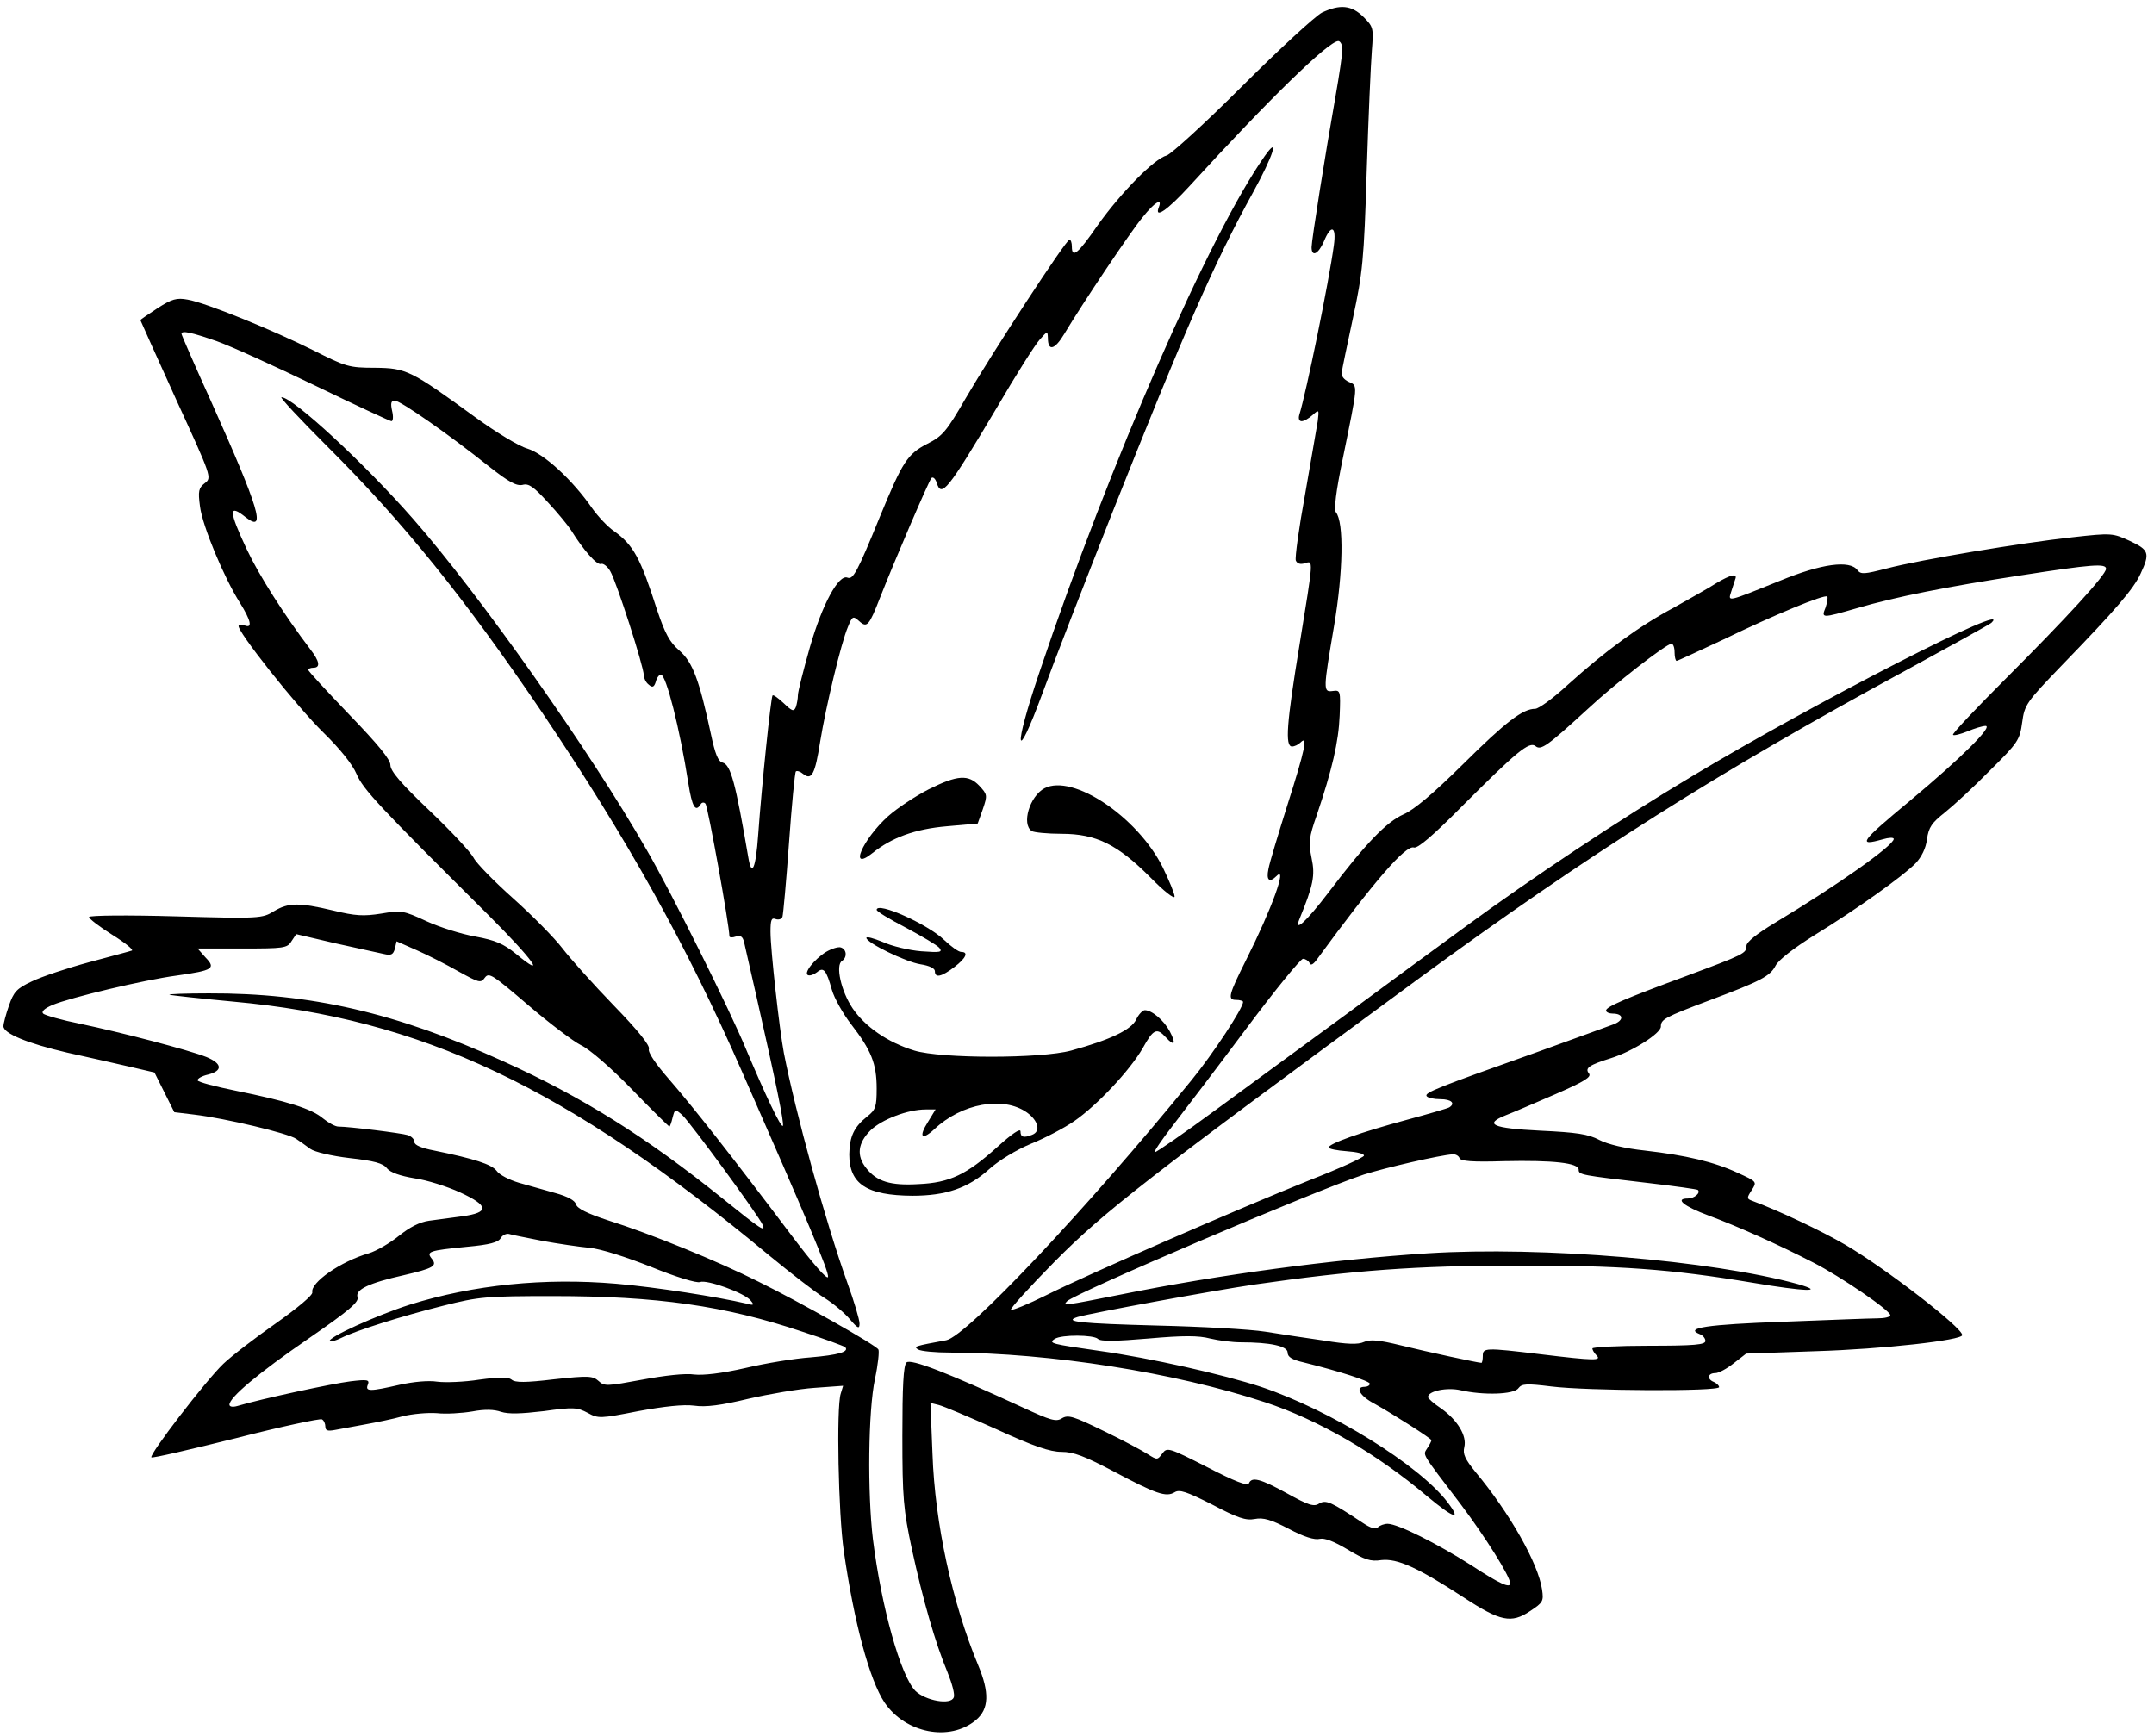 <?xml version="1.0" standalone="no"?>
<!DOCTYPE svg PUBLIC "-//W3C//DTD SVG 20010904//EN"
 "http://www.w3.org/TR/2001/REC-SVG-20010904/DTD/svg10.dtd">
<svg version="1.0" xmlns="http://www.w3.org/2000/svg"
 width="629pt" height="507pt" viewBox="0 0 629 507"
 preserveAspectRatio="xMidYMid meet">
<g transform="translate(0,507) scale(0.1,-0.1)"
fill="#000000" stroke="none">
<path d="M3860 5033 c-19 -10 -124 -106 -232 -214 -108 -108 -208 -199 -221
-203 -36 -9 -134 -109 -201 -203 -58 -84 -76 -99 -76 -63 0 11 -3 20 -7 20
-10 0 -223 -326 -303 -463 -56 -97 -68 -111 -112 -133 -58 -30 -72 -51 -139
-214 -66 -162 -78 -183 -94 -177 -26 11 -74 -78 -110 -203 -19 -67 -35 -130
-35 -140 0 -10 -3 -26 -6 -35 -6 -14 -11 -12 -35 11 -16 15 -31 26 -33 23 -5
-5 -32 -267 -42 -407 -7 -99 -19 -126 -29 -65 -37 216 -51 270 -75 276 -13 3
-22 26 -34 83 -34 158 -53 210 -92 244 -29 25 -42 50 -65 118 -49 153 -69 190
-126 231 -18 12 -47 43 -64 67 -56 81 -140 159 -189 174 -25 7 -92 48 -150 90
-191 139 -203 145 -295 146 -76 0 -85 3 -180 51 -118 59 -314 139 -367 148
-32 6 -46 2 -88 -25 -27 -18 -50 -33 -50 -35 0 -1 47 -105 104 -231 104 -227
105 -229 84 -245 -18 -14 -20 -23 -14 -68 7 -57 71 -210 117 -282 31 -50 37
-74 15 -66 -8 3 -16 3 -19 0 -10 -10 170 -237 248 -313 48 -47 84 -92 96 -120
19 -45 65 -94 385 -412 133 -133 173 -190 80 -113 -36 29 -59 39 -118 50 -40
7 -104 27 -143 45 -67 31 -73 32 -132 22 -51 -8 -75 -7 -140 9 -101 24 -131
23 -173 -2 -34 -21 -41 -22 -287 -15 -139 4 -253 3 -253 -2 0 -5 30 -28 68
-52 37 -23 63 -44 57 -46 -5 -2 -62 -17 -125 -34 -63 -17 -138 -42 -167 -56
-45 -21 -53 -31 -67 -71 -9 -26 -16 -52 -16 -60 0 -21 70 -50 186 -77 60 -13
142 -32 182 -41 l73 -17 29 -58 29 -58 58 -7 c92 -11 276 -55 298 -71 11 -7
30 -21 41 -29 12 -9 63 -21 115 -27 71 -8 98 -15 109 -30 10 -12 38 -22 80
-29 36 -5 96 -24 133 -41 85 -39 87 -59 7 -70 -30 -4 -74 -10 -97 -13 -28 -4
-57 -19 -88 -44 -26 -21 -65 -44 -88 -51 -83 -24 -171 -86 -165 -114 2 -8 -42
-45 -107 -91 -60 -42 -129 -95 -153 -118 -52 -50 -217 -265 -210 -273 3 -3
114 23 247 56 132 34 246 58 251 55 6 -3 10 -13 10 -21 0 -12 7 -14 28 -10 15
3 54 10 87 16 33 6 83 16 111 24 28 7 73 11 100 9 27 -3 73 0 103 5 37 7 64 6
84 -1 22 -7 57 -6 125 2 86 12 98 11 128 -5 31 -17 36 -17 148 5 76 14 132 20
163 16 34 -5 79 1 158 20 61 14 148 29 194 32 l83 6 -7 -23 c-13 -40 -7 -351
9 -460 30 -208 75 -376 119 -442 61 -90 191 -115 267 -51 38 32 40 80 6 161
-75 180 -126 413 -133 616 l-6 149 24 -6 c13 -3 89 -35 169 -71 109 -50 156
-66 190 -66 35 0 68 -13 150 -56 126 -67 155 -77 180 -62 14 9 35 2 110 -36
74 -39 98 -47 124 -42 25 5 48 -2 100 -29 43 -23 75 -33 90 -29 14 3 41 -7 81
-31 50 -30 67 -36 99 -31 46 5 105 -21 240 -109 107 -70 139 -77 194 -40 38
25 40 29 35 63 -11 76 -94 223 -195 344 -30 37 -37 52 -32 72 8 33 -20 79 -68
113 -21 14 -38 29 -38 33 0 18 56 29 95 20 65 -15 156 -13 169 6 10 13 23 14
96 5 103 -13 490 -15 490 -2 0 5 -7 11 -15 15 -21 8 -19 26 4 26 10 0 34 13
54 29 l36 28 203 7 c196 6 428 32 428 47 0 22 -220 192 -340 263 -68 40 -199
102 -273 129 -16 6 -17 8 -2 31 16 25 16 25 -41 51 -69 32 -150 51 -271 65
-57 6 -108 18 -133 31 -32 17 -66 22 -172 27 -141 7 -166 19 -101 45 21 8 86
36 146 62 85 37 105 50 97 60 -13 16 1 25 65 45 61 19 145 72 145 92 0 21 10
27 143 77 149 56 176 70 192 101 9 17 53 51 112 88 124 76 261 174 297 211 17
18 30 44 33 70 5 35 14 48 52 78 25 20 85 75 132 123 82 81 87 89 94 140 7 52
12 59 114 165 161 166 212 226 232 270 28 60 24 69 -31 95 -50 23 -53 24 -168
11 -147 -16 -442 -65 -542 -91 -66 -17 -76 -18 -86 -5 -22 30 -105 19 -226
-31 -156 -63 -152 -62 -143 -33 4 13 10 30 12 37 8 19 -13 14 -55 -11 -20 -13
-77 -45 -125 -72 -101 -54 -198 -125 -309 -225 -42 -39 -85 -70 -95 -70 -36 0
-85 -37 -211 -162 -87 -86 -143 -133 -173 -146 -50 -22 -111 -85 -220 -229
-65 -85 -102 -119 -84 -76 40 98 46 126 35 177 -9 45 -8 60 15 125 45 133 64
215 67 291 3 73 2 75 -20 72 -29 -4 -28 3 4 192 26 154 29 301 5 330 -6 8 0
60 20 156 45 221 45 213 17 225 -13 6 -22 17 -20 27 1 9 16 81 33 160 28 131
32 167 40 428 5 157 12 315 15 352 5 65 5 69 -24 98 -35 35 -69 38 -122 13z
m60 -107 c0 -13 -9 -75 -20 -137 -29 -163 -70 -421 -70 -441 0 -30 20 -20 36
17 21 51 37 45 29 -12 -14 -104 -81 -432 -101 -495 -3 -11 0 -18 7 -18 7 0 21
8 32 18 19 17 19 16 15 -18 -3 -19 -20 -115 -37 -214 -18 -98 -30 -185 -27
-193 4 -9 13 -12 26 -8 26 8 26 16 -15 -237 -38 -231 -43 -298 -22 -298 7 0
18 5 25 12 22 22 13 -21 -38 -181 -27 -86 -53 -171 -56 -189 -7 -33 3 -41 24
-20 32 32 -14 -96 -90 -247 -50 -100 -54 -115 -29 -115 12 0 21 -3 21 -6 0
-18 -88 -152 -151 -229 -306 -376 -657 -748 -716 -759 -92 -17 -96 -18 -82
-27 8 -5 50 -9 94 -9 291 -1 655 -58 919 -145 155 -51 325 -149 474 -275 78
-65 101 -72 59 -17 -83 109 -342 269 -545 337 -110 36 -322 84 -472 105 -139
20 -150 22 -130 35 20 13 114 12 126 0 8 -8 53 -7 147 1 102 9 147 9 181 0 25
-6 65 -11 89 -11 86 0 137 -11 137 -30 0 -13 13 -21 48 -29 101 -25 192 -54
192 -62 0 -5 -7 -9 -15 -9 -29 0 -14 -27 28 -49 54 -30 167 -102 167 -107 0
-2 -5 -13 -12 -23 -13 -22 -21 -8 99 -166 70 -93 143 -209 143 -229 0 -15 -30
-2 -114 53 -99 63 -214 121 -244 121 -10 0 -23 -5 -28 -10 -7 -7 -21 -3 -45
13 -92 61 -107 68 -127 56 -15 -10 -31 -5 -94 30 -78 43 -103 49 -111 29 -3
-9 -42 6 -121 47 -114 58 -118 59 -132 40 -14 -19 -15 -19 -42 -2 -15 10 -73
41 -129 68 -88 43 -104 48 -122 37 -17 -11 -33 -6 -113 31 -221 102 -329 144
-341 132 -9 -9 -12 -71 -12 -214 0 -182 3 -215 28 -332 32 -147 68 -273 104
-359 13 -32 22 -65 18 -73 -8 -23 -82 -10 -112 19 -43 44 -99 243 -124 443
-16 134 -14 375 6 468 9 42 13 81 10 86 -7 13 -230 139 -350 198 -119 60 -315
140 -439 179 -61 20 -91 35 -94 47 -3 11 -24 23 -61 33 -31 9 -78 22 -106 30
-27 8 -57 23 -65 35 -15 19 -65 35 -182 59 -37 7 -58 16 -58 25 0 8 -8 16 -19
20 -19 6 -172 25 -203 25 -9 0 -29 11 -45 24 -33 28 -103 50 -256 81 -59 12
-109 25 -110 30 -1 5 13 13 31 17 43 11 41 32 -5 51 -53 21 -249 72 -368 97
-55 11 -104 25 -109 30 -6 6 4 15 27 25 53 22 266 73 363 86 107 15 115 21 84
53 l-23 26 130 0 c121 0 132 1 144 21 l14 21 115 -27 c63 -14 127 -28 141 -31
21 -5 27 -2 32 15 l5 22 59 -26 c32 -14 87 -42 122 -62 60 -33 65 -35 77 -18
12 16 23 8 126 -80 62 -53 132 -106 154 -117 24 -11 87 -65 149 -129 58 -60
108 -109 110 -109 1 0 6 12 9 26 7 26 7 26 28 8 24 -22 226 -298 235 -321 9
-22 -3 -15 -117 77 -224 180 -409 296 -639 400 -315 143 -565 200 -861 199
-69 0 -120 -2 -115 -4 6 -2 89 -11 185 -20 552 -50 973 -249 1567 -742 62 -51
134 -107 160 -123 27 -17 60 -45 75 -63 23 -27 28 -29 28 -12 0 11 -16 65 -36
120 -64 179 -151 496 -185 670 -13 69 -39 301 -39 354 0 35 3 42 15 37 9 -3
18 0 20 7 2 6 11 103 19 215 8 112 17 206 20 209 3 3 13 0 21 -7 25 -20 35 -2
50 94 17 104 61 288 81 335 13 32 15 33 33 17 23 -21 29 -13 61 69 42 107 142
340 150 349 4 4 11 -1 15 -13 14 -46 31 -25 175 217 56 96 113 186 126 200 23
26 23 26 24 5 0 -40 20 -35 48 12 52 87 193 298 229 341 35 44 58 57 47 29
-14 -36 25 -9 90 62 235 257 405 422 434 423 6 0 12 -11 12 -24z m-3288 -852
c40 -14 170 -73 288 -130 118 -57 219 -104 223 -104 5 0 6 14 2 30 -5 23 -3
30 8 30 16 0 157 -98 276 -193 56 -44 79 -57 97 -53 18 5 32 -5 74 -51 29 -31
59 -68 68 -82 36 -58 75 -102 87 -98 6 3 19 -7 27 -21 18 -30 98 -279 98 -304
0 -8 6 -21 14 -27 11 -10 16 -8 21 8 3 12 10 21 15 21 15 0 55 -157 80 -317
11 -70 21 -86 36 -62 3 6 10 7 14 2 7 -6 70 -357 70 -387 0 -4 8 -5 19 -1 14
4 20 0 24 -17 3 -13 19 -84 36 -158 57 -252 82 -373 77 -378 -6 -5 -51 90
-107 223 -47 114 -218 458 -290 582 -166 290 -489 747 -683 968 -143 163 -351
355 -384 355 -6 0 54 -64 132 -142 225 -224 403 -445 630 -780 249 -370 420
-676 583 -1048 189 -430 254 -584 251 -599 -2 -10 -46 41 -108 123 -174 231
-289 377 -357 455 -40 46 -62 79 -58 88 3 10 -32 54 -103 127 -60 62 -127 137
-150 167 -23 30 -87 95 -143 145 -55 49 -108 103 -116 119 -9 17 -67 79 -129
138 -83 79 -114 115 -114 133 0 16 -36 60 -120 147 -66 69 -120 127 -120 131
0 3 7 6 15 6 21 0 19 18 -9 54 -78 103 -149 215 -185 291 -54 115 -54 135 -3
94 61 -47 38 27 -99 333 -49 108 -89 200 -89 203 0 11 30 4 102 -21z m5518
-665 c0 -18 -117 -145 -294 -322 -87 -87 -156 -160 -153 -163 3 -3 22 2 42 10
21 9 45 16 53 16 23 0 -69 -92 -220 -218 -147 -122 -155 -134 -80 -113 17 5
32 6 32 1 0 -19 -164 -135 -347 -245 -53 -32 -83 -56 -83 -67 0 -22 -6 -25
-175 -88 -179 -66 -235 -90 -235 -101 0 -5 9 -9 19 -9 32 0 34 -19 4 -31 -15
-6 -116 -42 -223 -81 -293 -104 -331 -119 -324 -129 3 -5 21 -9 40 -9 32 0 45
-12 26 -24 -5 -3 -60 -19 -123 -36 -137 -37 -229 -70 -229 -81 0 -4 24 -9 53
-11 28 -2 51 -7 50 -13 -1 -5 -70 -37 -155 -70 -210 -84 -652 -277 -772 -337
-54 -27 -101 -46 -104 -43 -3 3 55 67 128 141 147 148 271 244 1060 824 496
364 879 606 1425 902 132 72 244 134 250 139 73 69 -516 -233 -874 -448 -216
-129 -468 -297 -663 -440 -81 -59 -236 -173 -344 -253 -109 -80 -279 -204
-378 -277 -99 -73 -182 -130 -184 -128 -3 2 21 37 52 77 31 40 127 166 213
281 85 114 161 207 168 207 7 0 16 -6 19 -12 3 -9 11 -5 23 12 167 228 258
333 282 325 11 -3 54 33 141 121 159 159 196 190 214 175 16 -13 34 0 153 109
77 72 229 190 244 190 5 0 9 -11 9 -25 0 -14 3 -25 6 -25 3 0 65 29 138 63
146 71 294 132 302 125 2 -3 0 -17 -5 -32 -13 -32 -12 -32 92 -2 112 33 264
63 480 96 206 32 247 35 247 19z m-1888 -1721 c3 -9 37 -12 130 -9 144 3 218
-5 218 -25 0 -15 7 -16 205 -39 77 -9 141 -18 143 -20 9 -9 -11 -25 -29 -25
-40 0 -12 -23 61 -50 86 -32 204 -85 305 -137 80 -41 225 -140 225 -154 0 -5
-17 -9 -37 -9 -21 0 -146 -5 -277 -10 -221 -8 -288 -18 -243 -36 9 -3 17 -12
17 -20 0 -11 -31 -14 -165 -14 -91 0 -165 -4 -165 -8 0 -4 5 -13 12 -20 16
-16 -5 -16 -162 3 -165 20 -170 19 -170 -5 0 -11 -2 -20 -4 -20 -9 0 -154 31
-235 51 -65 16 -90 18 -108 10 -17 -8 -49 -7 -116 4 -50 7 -128 19 -172 26
-44 7 -187 15 -317 18 -221 6 -276 11 -231 25 42 12 389 76 518 95 285 41 471
55 760 55 302 1 453 -10 693 -50 153 -26 216 -28 132 -4 -250 69 -747 111
-1080 90 -280 -18 -608 -62 -900 -121 -161 -32 -168 -33 -154 -19 24 24 727
324 867 370 63 20 223 57 259 59 9 1 18 -5 20 -11z m-2677 -242 c44 -8 105
-17 136 -20 33 -3 108 -27 181 -56 71 -29 133 -48 142 -44 20 8 131 -32 148
-54 11 -13 10 -15 -12 -9 -86 20 -264 48 -380 58 -210 18 -418 -3 -603 -61
-97 -31 -243 -97 -234 -107 3 -2 18 2 34 10 42 21 174 63 298 94 103 26 124
28 320 28 303 0 502 -28 728 -104 65 -21 121 -42 125 -45 13 -14 -21 -23 -101
-30 -45 -3 -131 -17 -190 -31 -70 -16 -124 -22 -150 -19 -25 4 -87 -3 -151
-15 -103 -19 -111 -20 -128 -4 -17 15 -29 16 -130 5 -83 -10 -114 -10 -124 -1
-10 8 -34 8 -94 0 -44 -7 -100 -9 -123 -6 -26 4 -69 0 -110 -9 -87 -20 -101
-20 -93 0 6 15 -1 16 -51 10 -50 -6 -260 -51 -330 -72 -14 -4 -23 -2 -23 4 0
21 84 92 231 193 119 82 148 107 143 121 -7 22 33 41 135 64 86 20 99 27 82
48 -17 21 -9 24 103 35 66 6 91 13 98 25 5 9 17 15 26 12 9 -3 53 -11 97 -20z"/>
<path d="M3693 4614 c-161 -229 -450 -890 -658 -1508 -77 -228 -70 -275 9 -61
32 88 123 322 201 520 215 542 302 740 414 943 59 107 79 170 34 106z"/>
<path d="M2712 2765 c-39 -20 -92 -55 -119 -79 -75 -68 -116 -164 -45 -107 56
45 124 70 217 78 l90 8 15 42 c14 41 13 43 -10 68 -32 34 -64 32 -148 -10z"/>
<path d="M3050 2768 c-43 -23 -68 -105 -37 -125 6 -4 46 -8 87 -8 101 0 163
-31 259 -127 40 -41 71 -65 71 -56 0 8 -16 47 -35 86 -74 147 -262 273 -345
230z"/>
<path d="M2560 2413 c0 -5 39 -28 85 -52 47 -25 91 -51 98 -59 10 -13 3 -14
-53 -10 -36 3 -86 15 -112 27 -27 11 -48 17 -48 12 0 -14 114 -70 158 -77 26
-4 42 -12 42 -20 0 -21 19 -17 57 12 34 26 42 44 20 44 -8 0 -30 16 -51 36
-47 45 -196 112 -196 87z"/>
<path d="M2412 2290 c-35 -22 -67 -63 -52 -68 6 -2 17 2 26 9 19 16 27 6 43
-51 7 -25 33 -71 57 -102 58 -75 74 -114 74 -187 0 -53 -3 -62 -27 -81 -39
-31 -52 -58 -53 -111 0 -87 51 -120 184 -121 98 0 163 22 225 78 29 26 79 56
122 74 40 16 97 46 126 66 68 47 163 149 200 213 31 56 41 61 68 31 25 -27 30
-18 11 18 -17 32 -52 62 -73 62 -6 0 -18 -12 -25 -27 -14 -30 -74 -59 -190
-91 -89 -24 -379 -24 -458 0 -78 24 -143 69 -180 123 -34 50 -51 127 -31 139
15 10 14 33 -3 39 -7 3 -27 -3 -44 -13z m587 -469 c33 -24 41 -55 15 -65 -25
-10 -34 -7 -34 10 0 10 -25 -7 -67 -45 -90 -81 -139 -105 -231 -109 -82 -5
-122 8 -152 46 -30 37 -25 74 12 111 33 32 109 61 161 61 l29 0 -22 -36 c-28
-44 -19 -56 18 -22 80 76 202 98 271 49z"/>
</g>
</svg>
